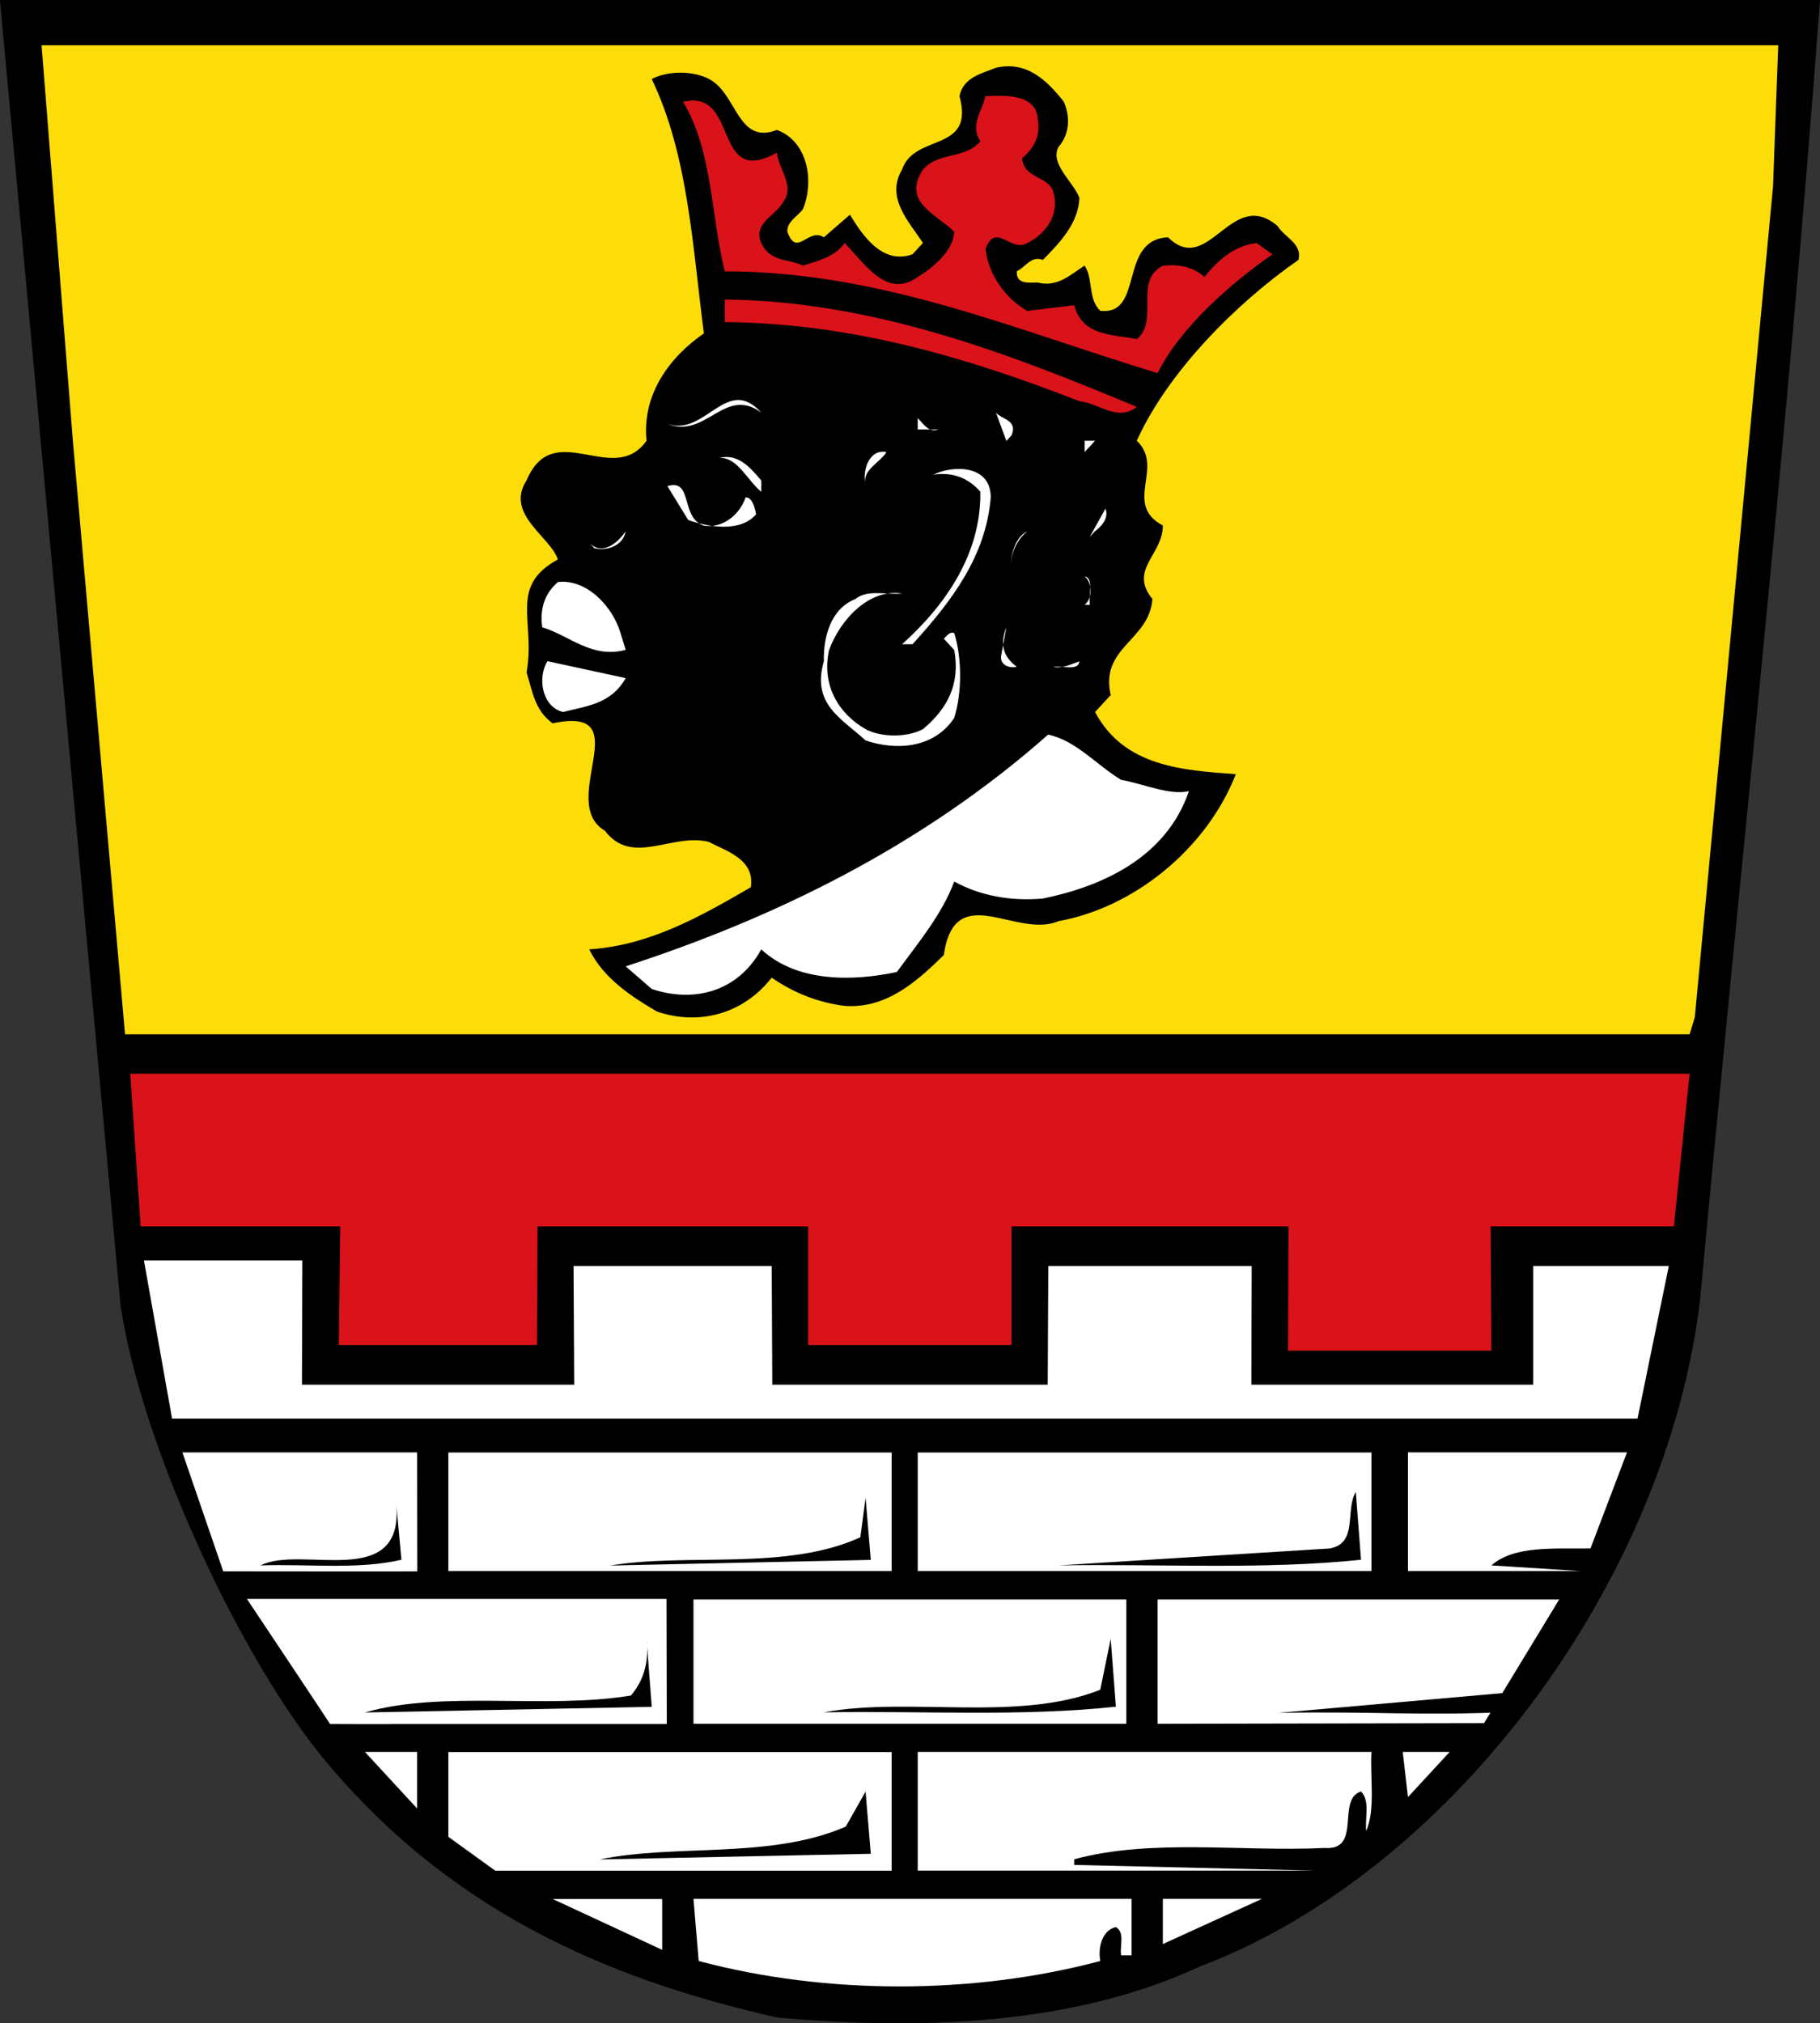 <svg viewBox="0 0 785.21 872.68" xmlns="http://www.w3.org/2000/svg"><rect x="0" y="0" width="785.21" height="872.68" fill="#333333" stroke="none"/><path d="M785.22-.025c-13.95 188.42-34.42 373.66-51.75 560.62-14.4 121.64-107.32 246.68-215.99 287.63-54 25.09-119.25 27.53-182.25 21.93-74.25-16.81-143.33-46.8-198-114.56-36.45-46.08-76.727-134.71-85.253-192.83l-52-562.8h785.24"/><path d="m764.94 80.475-33.75 358.32-2.25 7.31h-675l-22.5-255.94-13.5-170.62h749.25l-2.25 60.938" fill="#fcdd09"/><path d="M458.94 43.85c2.93 6.588 2.48 14.137-2.25 19.5-3.82 7.312 6.07 14.625 9 21.937-.45 10.975-8.1 19.013-15.75 26.813-5.18-1.95-7.43 3.16-11.25 4.87-.45 5.85 5.4 4.88 9 4.88 8.55 2.19 14.18-3.41 20.25-7.31 3.82 5.85 1.35 14.37 6.75 19.5 19.12 2.18 7.65-30.72 29.25-31.69 17.55 17.31 27.22-21.938 47.25-4.875 2.93 4.875 10.8 7.565 9 14.625-26.32 18.29-56.03 47.77-69.75 78 12.15 11.46-6.07 27.3 11.25 36.56 0 12.68-14.85 19.02-4.5 31.69-1.35 18.04-22.73 20.73-18 41.44l-6.75 7.31c12.6 23.65 37.8 25.1 60.75 26.81-13.05 33.15-45 57.78-76.5 63.38-18.22 7.8-44.77-18.29-49.5 14.62-12.38 12.19-25.2 23.17-42.75 21.94-11.47-1.46-22.05-5.6-31.5-12.19-12.38 15.84-31.5 20.73-49.5 14.63-10.8-6.34-22.95-14.14-29.25-26.82 26.1-1.71 47.93-14.13 69.75-26.81 1.8-12.19-10.8-15.6-18-19.5-15.97-4.15-33.07 10.73-45-4.87-20.92-12.44 15.3-54.35-22.5-46.32-7.87-5.6-8.77-14.13-11.25-21.93 3.94-22.55-7.87-37.05 13.5-48.75-3.15-9.75-22.95-19.5-13.5-34.13 11.7-27.54 37.35 3.16 51.75-17.06-2.02-19.99 9.9-36.08 24.75-46.31C298.74 106 296.94 67 281.19 34.1c6.75-3.663 18-3.663 24.75 0 12.15 6.337 12.15 28.525 29.25 21.937 13.28 4.875 16.2 21.938 11.25 34.125-2.25 3.163-6.97 5.363-6.75 9.75 4.05 11.458 9-1.95 15.75 2.438l11.25-9.75c5.63 9.26 14.18 21.69 27 17.06l4.5-4.87c-6.07-9.265-16.2-19.503-9-31.69 5.4-15.838 31.5-7.063 24.75-31.688 1.8-8.287 9.9-9.75 15.75-12.187 12.82-2.925 21.37 4.637 29.25 14.625"/><path d="M447.69 51.225c1.35 7.313-1.57 12.675-6.75 17.062.9 9.026 11.7 7.551 13.5 14.625 2.93 10.238-3.82 18.278-11.25 21.938-7.2 4.15-13.5-9.262-18 2.44 1.12 10.96 8.55 21.45 18 26.81l20.25-2.44c3.6 13.65 17.1 12.44 27 14.63 9.9-7.8-1.57-25.1 11.25-31.69 6.98-.74 13.05.49 18 4.87 6.3-8.03 13.5-13.65 22.5-14.62l6.75 4.87c-18.22 12.68-39.82 31.69-49.5 51.19-60.75-18.29-118.8-43.87-186.75-43.87-6.07-24.377-5.18-51.915-18-73.127 24.53-5.85 12.37 37.537 40.5 21.937.68 7.313 8.32 14.625 2.25 21.938-3.38 5.6-12.6 8.525-9 17.062 4.05 8.53 11.93 6.59 18 9.75 6.3-2.19 13.27-3.41 18-9.75 8.77 9.01 18.22 24.13 31.5 14.63 6.3-3.9 15.3-10.98 15.75-19.505-7.43-7.562-22.73-12.675-13.5-26.812 6.75-7.8 18-4.388 24.75-12.188-4.5-7.312.67-12.675 2.25-19.5 9-.487 21.82-.737 22.5 9.75M490.44 175.48c-8.32 6.59-16.43-1.7-24.75-2.44-48.15-18.77-97.88-33.64-153-34.12v-9.75c64.8.73 123.3 23.65 177.75 46.31" fill="#da121a"/><path d="m348.69 165.73 6.75 4.87-6.75-4.87M328.44 177.98c-15.75-11.7-23.85 11.46-40.5 4.87 16.43 5.6 25.65-21.45 40.5-4.87M436.44 187.73l-2.25 2.44-4.5-12.19c2.48 2.92 9.45 3.16 6.75 9.75M404.94 185.23h-9v-4.88c2.7 2.69 4.73 6.34 9 4.88M467.94 194.98v-4.88h4.5l-4.5 4.88M382.44 194.98c-2.93 4.87-10.8 7.55-9 14.62-1.57-6.82 1.57-16.08 9-14.62M328.44 207.23v4.87c-6.07-4.87-10.13-14.87-18-14.62 7.87-1.95 13.05 3.9 18 9.75M427.44 214.48c-2.02 25.35-16.88 44.85-33.75 63.38h-4.5c18.45-16.58 34.2-38.76 33.75-65.82-5.4-6.09-12.15-8.52-20.25-7.31 8.32-4.15 24.75-4.39 24.75 9.75M303.69 226.73c7.87 1.21 15.3-4.39 18-12.19 2.7-.25 4.05 4.39 4.5 7.31-6.98 8.04-20.93 5.37-29.25 2.44l-9-14.62c11.25-3.42 5.4 13.65 15.75 17.06M472.44 229.1l-2.25 2.44 6.75-12.19c1.8 4.87-2.93 8.52-4.5 9.75M256.44 236.48l-2.25-2.44c5.18 5.6 11.93.74 15.75-4.87-1.13 6.1-7.65 8.53-13.5 7.31M443.19 229.1c-5.63 4.87-7.88 11.46-6.75 19.5-1.13-8.04 1.12-16.57 6.75-19.5M470.19 260.85h-2.25c3.37-2.44 3.37-9.75 0-12.19 4.05.49 1.57 8.04 2.25 12.19M267.69 272.98l2.25 7.31c-14.63 3.9-24.07-6.1-36-9.75-1.13-8.05 1.12-14.62 6.75-19.5 12.37-1.46 23.62 10.48 27 21.94" fill="#fff"/><path d="M389.19 255.98c-14.4-2.2-26.77 11.46-31.5 24.38-3.38 15.34 4.27 27.53 15.75 34.12 6.75 3.65 18 3.65 24.75 0 10.57-8.78 16.2-19.5 13.5-34.13l-4.5-4.87c1.35-1.23 2.48-3.16 4.5-2.44 3.37 10.73 3.37 25.84 0 36.56-8.77 13.4-25.43 14.14-38.25 9.75-10.35-9.51-23.4-15.6-18-34.12-.23-10.98 3.15-22.67 13.5-26.81 5.4-4.39 13.5-1.72 20.25-2.44M438.69 287.6c-3.15.73-7.43-.73-6.75-4.87l2.25-12.19c-2.7 6.82-1.8 12.44 4.5 17.06M269.94 292.48c-6.52 11.46-17.1 11.95-27 14.63-9-2.19-11.25-14.63-6.75-21.94l33.75 7.31M465.69 285.23c-.45 4.39-7.43 1.71-11.25 2.44 4.27.72 7.65-1.21 11.25-2.44M483.69 336.35c9.68 1.71 20.93 6.83 29.25 4.88-9.9 29.01-38.02 41.2-63 46.31-14.18 1.22-27-1.21-38.25-7.31-5.4 14.38-15.52 26.32-24.75 39-19.57 4.14-43.2 4.38-58.5-9.75-10.57 19.01-29.93 22.91-47.25 17.06l-11.25-9.75c63.68-20.71 127.35-51.43 182.25-99.94 11.93 2.44 20.93 13.16 31.5 19.5" fill="#fff"/><path d="m728.94 463.1-6.75 65.81h-79.07l.32 53.63h-87.75l.25-53.63H436.43v51.19h-87.75v-51.19H231.93l-.25 51.19h-85.5l.62-51.19H60.678L56.19 463.1h672.75" fill="#da121a"/><path d="m130.44 543.6-.16 53.63h117.45l-.29-51.19h85.5l.25 51.19h118.83l.25-51.19h87.75l-.13 51.19h121.59v-51.19h58.5l-13.5 65.81H74.23L62.092 543.6h68.35M180.03 677.73c.1.1-83.713 0-83.713 0l-17.624-51.29h101.25l.1 51.29M193.44 677.6h191.25v-51.12H193.44v51.12zM395.94 677.6h195.75v-51.12H395.94v51.12zM686.19 667.85c-15.07.24-32.85-1.46-42.75 7.31l38.25 2.44h-74.25v-51.19h94.5l-15.75 41.44" fill="#fff"/><path d="M587.19 672.73c-42.07 4.39-87.07 1.71-130.5 2.44l117-7.31c12.38-2.21 6.53-16.58 11.25-24.38l2.25 29.25M263.19 675.23c33.3-5.6 76.05 2.44 108-12.19l2.25-17.06 2.25 26.81-112.5 2.44M173.19 672.73c-18.9 4.39-40.5 1.71-60.75 2.44 17.55-9.03 62.1 11.46 58.5-26.81l2.25 24.37"/><path d="M299.19 743.48h186.75v-53.63H299.19v53.63z" fill="#fff"/><path d="M481.44 736.1c-40.5 4.39-83.93 1.71-126 2.44 36.45-6.83 83.7 4.39 119.25-9.75l4.5-21.94 2.25 29.25"/><path d="m179.94 779.98-22.5-24.37h22.5v24.37M384.69 806.85h-171l-20.25-14.62v-36.57h191.25v51.19M591.69 755.6c-.67 11.46 1.8 24.38-2.25 34.13-.67-5.62 1.8-12.92-2.25-17.07-10.8 3.42.68 25.59-15.75 24.38-36 1.71-74.7-4.15-108 4.87v2.44l103.5 2.44h-171V755.6h195.75M607.44 775.1l-2.25-19.5h20.25l-18 19.5" fill="#fff"/><path d="M258.69 801.98c33.3-6.83 73.56 0 106.19-14.15l8.56-15.1 2.25 26.81-117 2.44"/><path d="m285.69 840.98-47.25-21.94h47.25v21.94M488.19 843.35h-4.5c-.68-4.15 1.8-9.75-2.25-12.19-5.63 1.21-7.88 8.29-6.75 14.63-54.9 14.62-118.35 14.62-173.25 0l-2.25-26.81h189v24.37M544.44 818.98l-42.75 19.5v-19.5h42.75M106.51 689.6h181.05l.12 53.96H169.67c0 .13-27.3 0-27.3 0 .54.59-35.86-53.96-35.86-53.96" fill="#fff"/><path d="M157.44 738.6c33.52-9.75 77.85-1.23 114.75-7.31 5.62-6.59 7.87-14.63 6.75-24.38l2.25 29.25-123.75 2.44"/><path d="M499.44 689.85h173.25l-32.43 53.36-140.82.27v-53.63" fill="#fff"/><path d="M652.65 738.35c-42.08 1.81-57.56-.33-100.99.41l106.16-9.37c12.38-2.19 5.94-10.66 10.67-18.46l-15.84 27.42"/></svg>